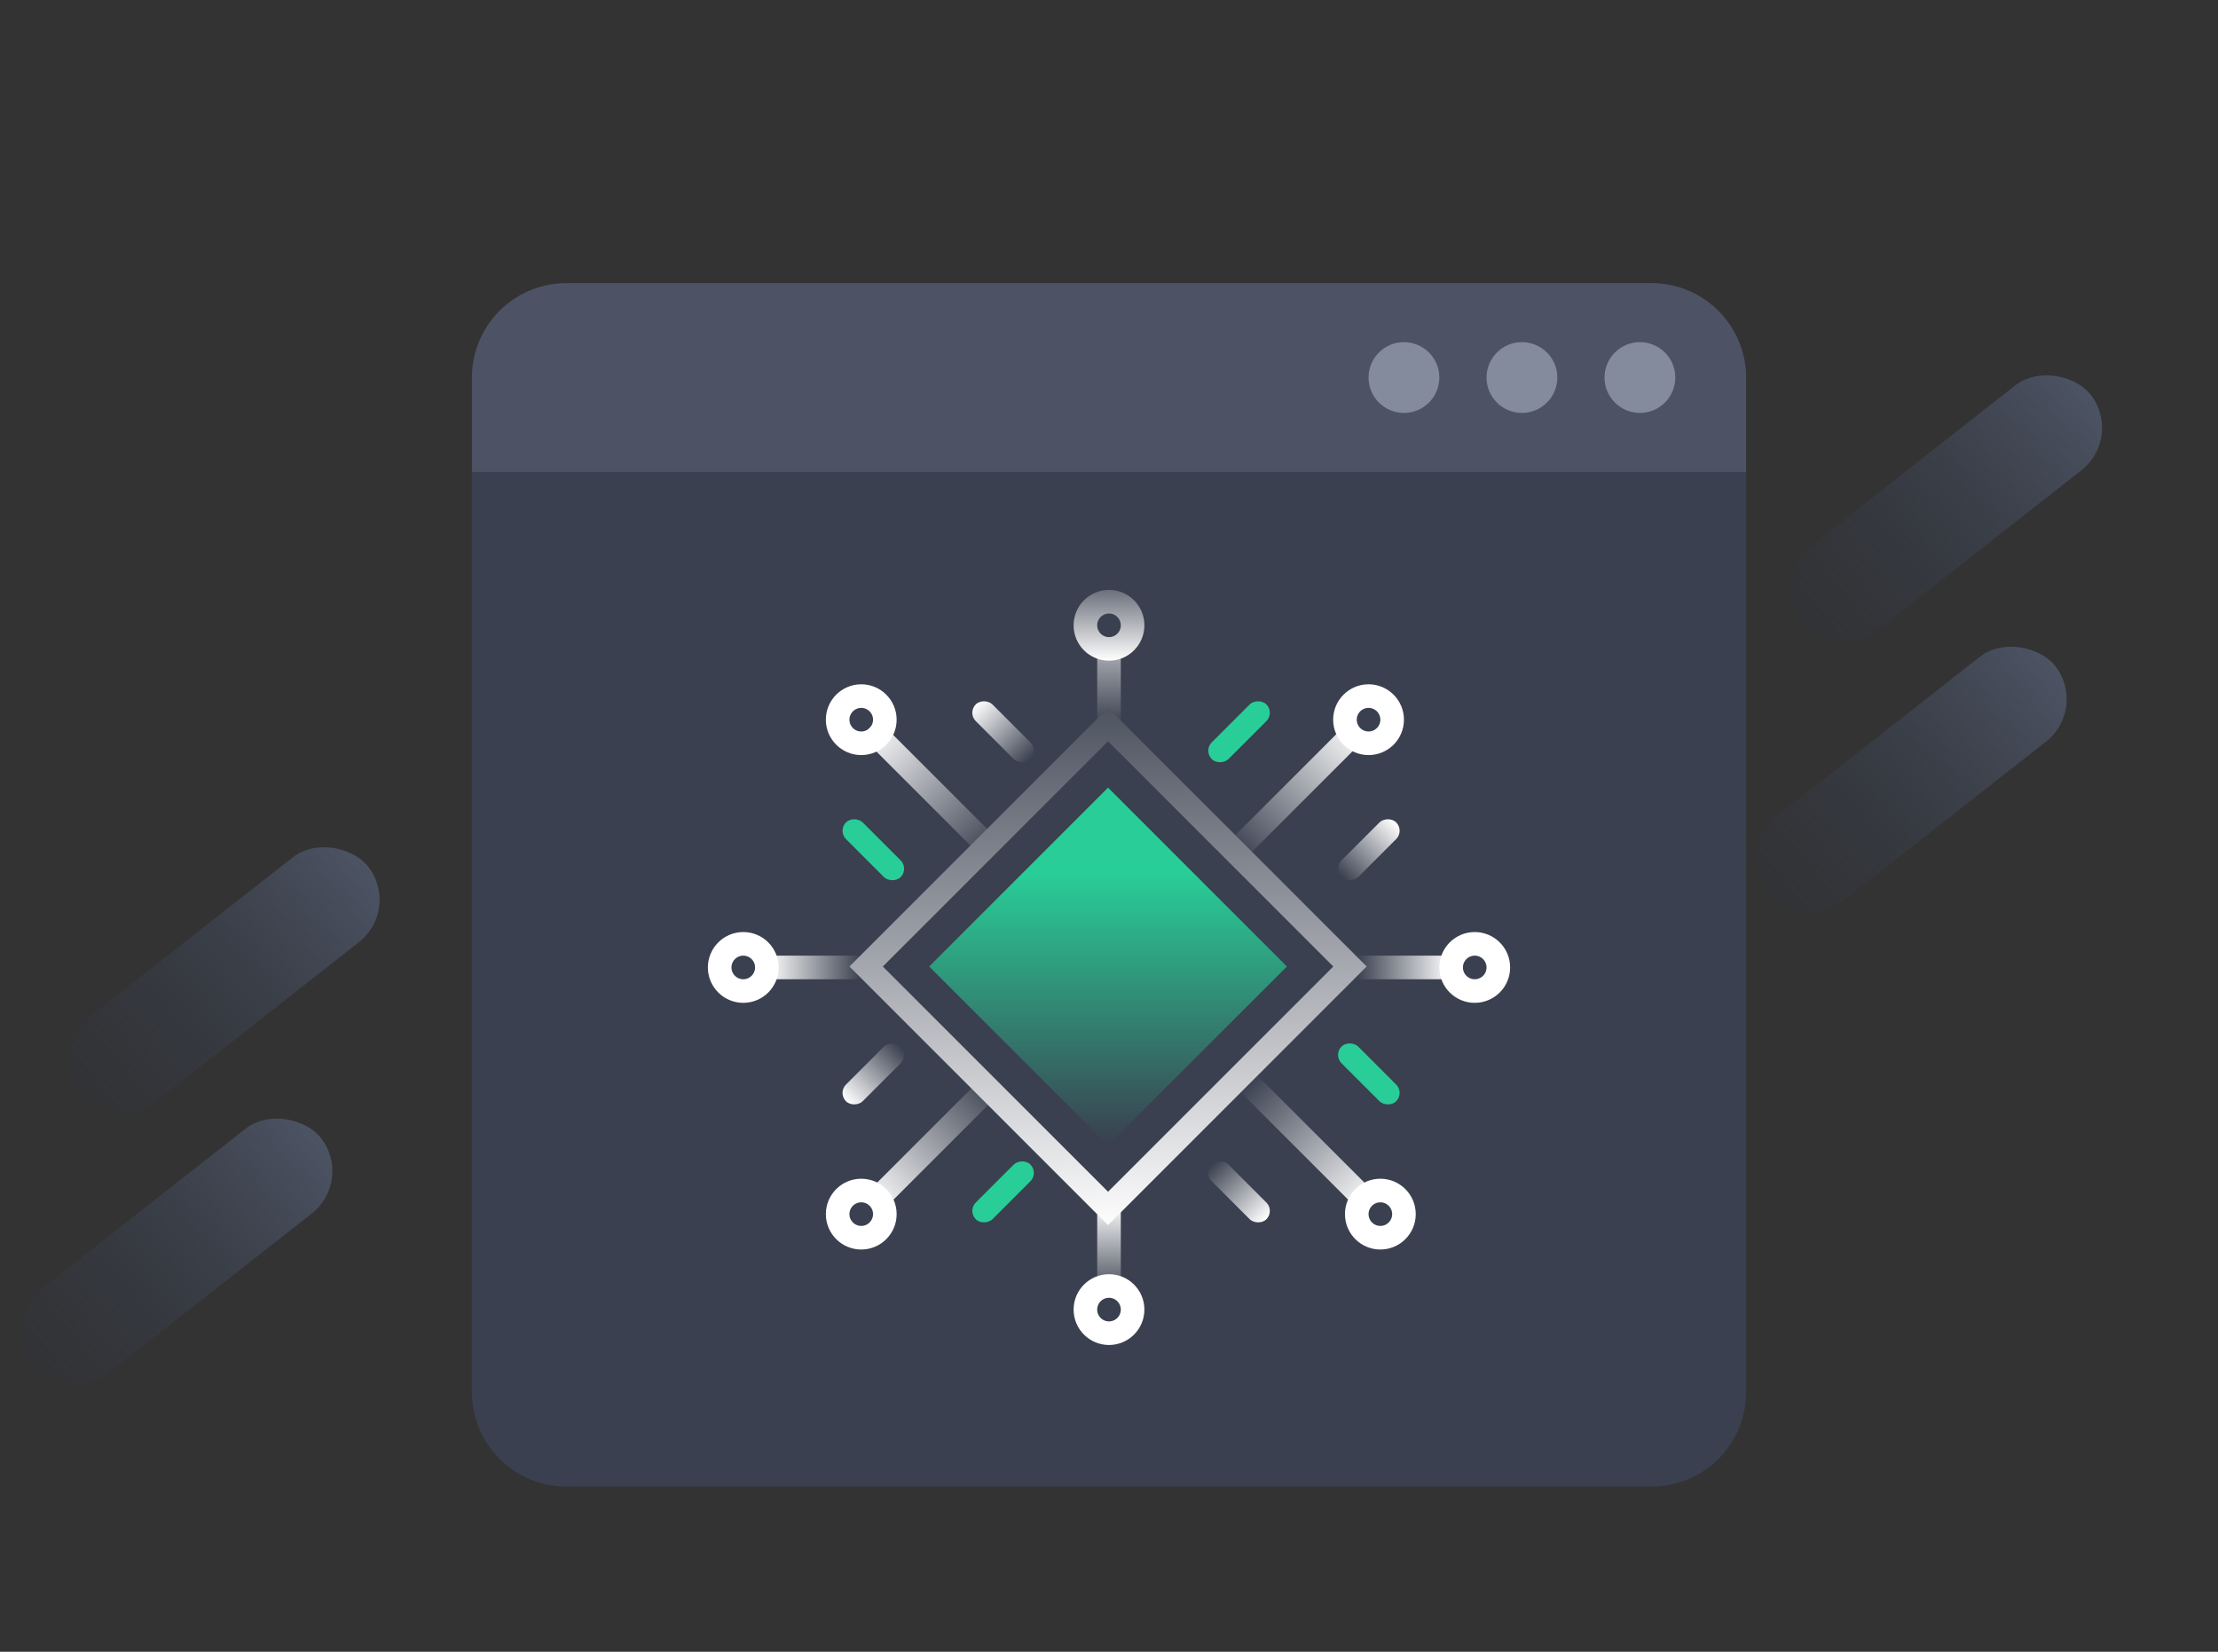 <svg width="188" height="140" viewBox="0 0 188 140" fill="none" xmlns="http://www.w3.org/2000/svg">
<rect x="0" y="0" width="188" height="140" fill="#333333" stroke="none"/>
<path d="M40 40H148V118C148 122.418 144.418 126 140 126H48C43.582 126 40 122.418 40 118V40Z" fill="#3A404F"/>
<path d="M40 32C40 27.582 43.582 24 48 24H140C144.418 24 148 27.582 148 32V40H40V32Z" fill="#4D5364"/>
<circle cx="119" cy="32" r="3" fill="#838B9C"/>
<circle cx="129" cy="32" r="3" fill="#838B9C"/>
<circle cx="139" cy="32" r="3" fill="#838B9C"/>
<rect x="93.92" y="66.761" width="21.439" height="21.439" transform="rotate(45 93.92 66.761)" fill="url(#paint0_linear)"/>
<rect x="93" y="55" width="2" height="7" fill="url(#paint1_linear)"/>
<rect x="73" y="62.414" width="2" height="14.841" transform="rotate(-45 73 62.414)" fill="url(#paint2_linear)"/>
<rect x="82" y="60.414" width="2" height="6.553" rx="1" transform="rotate(-45 82 60.414)" fill="url(#paint3_linear)"/>
<rect width="2" height="6.553" rx="1" transform="matrix(-0.707 -0.707 -0.707 0.707 108.048 60.414)" fill="#29CD97"/>
<rect x="108.048" y="102.634" width="2" height="6.553" rx="1" transform="rotate(135 108.048 102.634)" fill="url(#paint4_linear)"/>
<rect width="2" height="6.553" rx="1" transform="matrix(0.707 0.707 0.707 -0.707 82 102.634)" fill="#29CD97"/>
<rect x="71" y="70.414" width="2" height="6.553" rx="1" transform="rotate(-45 71 70.414)" fill="#29CD97"/>
<rect width="2" height="6.553" rx="1" transform="matrix(-0.707 -0.707 -0.707 0.707 119.048 70.414)" fill="url(#paint5_linear)"/>
<rect x="119.048" y="92.634" width="2" height="6.553" rx="1" transform="rotate(135 119.048 92.634)" fill="#29CD97"/>
<rect width="2" height="6.553" rx="1" transform="matrix(0.707 0.707 0.707 -0.707 71 92.634)" fill="url(#paint6_linear)"/>
<rect width="2" height="14.841" transform="matrix(-0.707 -0.707 -0.707 0.707 115.908 62.414)" fill="url(#paint7_linear)"/>
<rect x="116.908" y="101.494" width="2" height="14.841" transform="rotate(135 116.908 101.494)" fill="url(#paint8_linear)"/>
<rect width="2" height="14.841" transform="matrix(0.707 0.707 0.707 -0.707 73.092 101.494)" fill="url(#paint9_linear)"/>
<rect x="93" y="102" width="2" height="8" fill="url(#paint10_linear)"/>
<rect x="123" y="81" width="2" height="8" transform="rotate(90 123 81)" fill="url(#paint11_linear)"/>
<rect x="73" y="81" width="2" height="8" transform="rotate(90 73 81)" fill="url(#paint12_linear)"/>
<circle cx="63" cy="82" r="2" stroke="white" stroke-width="2"/>
<circle cx="125" cy="82" r="2" stroke="white" stroke-width="2"/>
<circle cx="94" cy="53" r="2" stroke="url(#paint13_linear)" stroke-width="2"/>
<circle cx="116" cy="61" r="2" stroke="white" stroke-width="2"/>
<circle r="2" transform="matrix(1 0 0 -1 117 102.908)" stroke="white" stroke-width="2"/>
<circle cx="73" cy="102.908" r="2" transform="rotate(-180 73 102.908)" stroke="white" stroke-width="2"/>
<circle cx="73" cy="61" r="2" stroke="white" stroke-width="2"/>
<circle cx="94" cy="111" r="2" stroke="white" stroke-width="2"/>
<rect x="93.92" y="61.414" width="29" height="29" transform="rotate(45 93.92 61.414)" stroke="url(#paint14_linear)" stroke-width="2"/>
<rect y="112" width="31" height="9.119" rx="4.56" transform="rotate(-38.121 0 112)" fill="url(#paint15_linear)"/>
<rect x="147" y="72" width="31" height="9.119" rx="4.56" transform="rotate(-38.121 147 72)" fill="url(#paint16_linear)"/>
<rect x="4" y="89" width="31" height="9.119" rx="4.56" transform="rotate(-38.121 4 89)" fill="url(#paint17_linear)"/>
<rect x="150" y="49" width="31" height="9.119" rx="4.56" transform="rotate(-38.121 150 49)" fill="url(#paint18_linear)"/>
<defs>
<linearGradient id="paint0_linear" x1="99.095" y1="71.823" x2="115.359" y2="88.087" gradientUnits="userSpaceOnUse">
<stop stop-color="#29CD97"/>
<stop offset="1" stop-color="#29CD97" stop-opacity="0"/>
</linearGradient>
<linearGradient id="paint1_linear" x1="94" y1="50.5" x2="94" y2="61.5" gradientUnits="userSpaceOnUse">
<stop stop-color="white"/>
<stop offset="1" stop-color="white" stop-opacity="0"/>
</linearGradient>
<linearGradient id="paint2_linear" x1="74" y1="62.414" x2="74" y2="77.255" gradientUnits="userSpaceOnUse">
<stop stop-color="white"/>
<stop offset="1" stop-color="white" stop-opacity="0"/>
</linearGradient>
<linearGradient id="paint3_linear" x1="83" y1="60.414" x2="83" y2="66.967" gradientUnits="userSpaceOnUse">
<stop stop-color="white"/>
<stop offset="1" stop-color="white" stop-opacity="0"/>
</linearGradient>
<linearGradient id="paint4_linear" x1="109.048" y1="102.634" x2="109.048" y2="109.187" gradientUnits="userSpaceOnUse">
<stop stop-color="white"/>
<stop offset="1" stop-color="white" stop-opacity="0"/>
</linearGradient>
<linearGradient id="paint5_linear" x1="1" y1="0" x2="1" y2="6.553" gradientUnits="userSpaceOnUse">
<stop stop-color="white"/>
<stop offset="1" stop-color="white" stop-opacity="0"/>
</linearGradient>
<linearGradient id="paint6_linear" x1="1" y1="0" x2="1" y2="6.553" gradientUnits="userSpaceOnUse">
<stop stop-color="white"/>
<stop offset="1" stop-color="white" stop-opacity="0"/>
</linearGradient>
<linearGradient id="paint7_linear" x1="1" y1="0" x2="1" y2="14.841" gradientUnits="userSpaceOnUse">
<stop stop-color="white"/>
<stop offset="1" stop-color="white" stop-opacity="0"/>
</linearGradient>
<linearGradient id="paint8_linear" x1="117.908" y1="101.494" x2="117.908" y2="116.335" gradientUnits="userSpaceOnUse">
<stop stop-color="white"/>
<stop offset="1" stop-color="white" stop-opacity="0"/>
</linearGradient>
<linearGradient id="paint9_linear" x1="1" y1="0" x2="1" y2="14.841" gradientUnits="userSpaceOnUse">
<stop stop-color="white"/>
<stop offset="1" stop-color="white" stop-opacity="0"/>
</linearGradient>
<linearGradient id="paint10_linear" x1="94" y1="102" x2="94" y2="110" gradientUnits="userSpaceOnUse">
<stop stop-color="white"/>
<stop offset="1" stop-color="white" stop-opacity="0"/>
</linearGradient>
<linearGradient id="paint11_linear" x1="124" y1="81" x2="124" y2="89" gradientUnits="userSpaceOnUse">
<stop stop-color="white"/>
<stop offset="1" stop-color="white" stop-opacity="0"/>
</linearGradient>
<linearGradient id="paint12_linear" x1="74" y1="81" x2="74" y2="89" gradientUnits="userSpaceOnUse">
<stop stop-color="white" stop-opacity="0"/>
<stop offset="1" stop-color="white"/>
</linearGradient>
<linearGradient id="paint13_linear" x1="94" y1="56" x2="94" y2="48" gradientUnits="userSpaceOnUse">
<stop stop-color="white"/>
<stop offset="1" stop-color="#3A404F"/>
</linearGradient>
<linearGradient id="paint14_linear" x1="126.857" y1="89.289" x2="91.502" y2="54.64" gradientUnits="userSpaceOnUse">
<stop stop-color="white"/>
<stop offset="1" stop-color="#3A404F"/>
</linearGradient>
<linearGradient id="paint15_linear" x1="34.883" y1="116.953" x2="-6.343" y2="117.653" gradientUnits="userSpaceOnUse">
<stop stop-color="#535B6D"/>
<stop offset="1" stop-color="#262C3A" stop-opacity="0"/>
</linearGradient>
<linearGradient id="paint16_linear" x1="181.882" y1="76.953" x2="140.657" y2="77.653" gradientUnits="userSpaceOnUse">
<stop stop-color="#535B6D"/>
<stop offset="1" stop-color="#262C3A" stop-opacity="0"/>
</linearGradient>
<linearGradient id="paint17_linear" x1="38.883" y1="93.953" x2="-2.343" y2="94.653" gradientUnits="userSpaceOnUse">
<stop stop-color="#535B6D"/>
<stop offset="1" stop-color="#262C3A" stop-opacity="0"/>
</linearGradient>
<linearGradient id="paint18_linear" x1="184.882" y1="53.953" x2="143.657" y2="54.653" gradientUnits="userSpaceOnUse">
<stop stop-color="#535B6D"/>
<stop offset="1" stop-color="#262C3A" stop-opacity="0"/>
</linearGradient>
</defs>
</svg>
